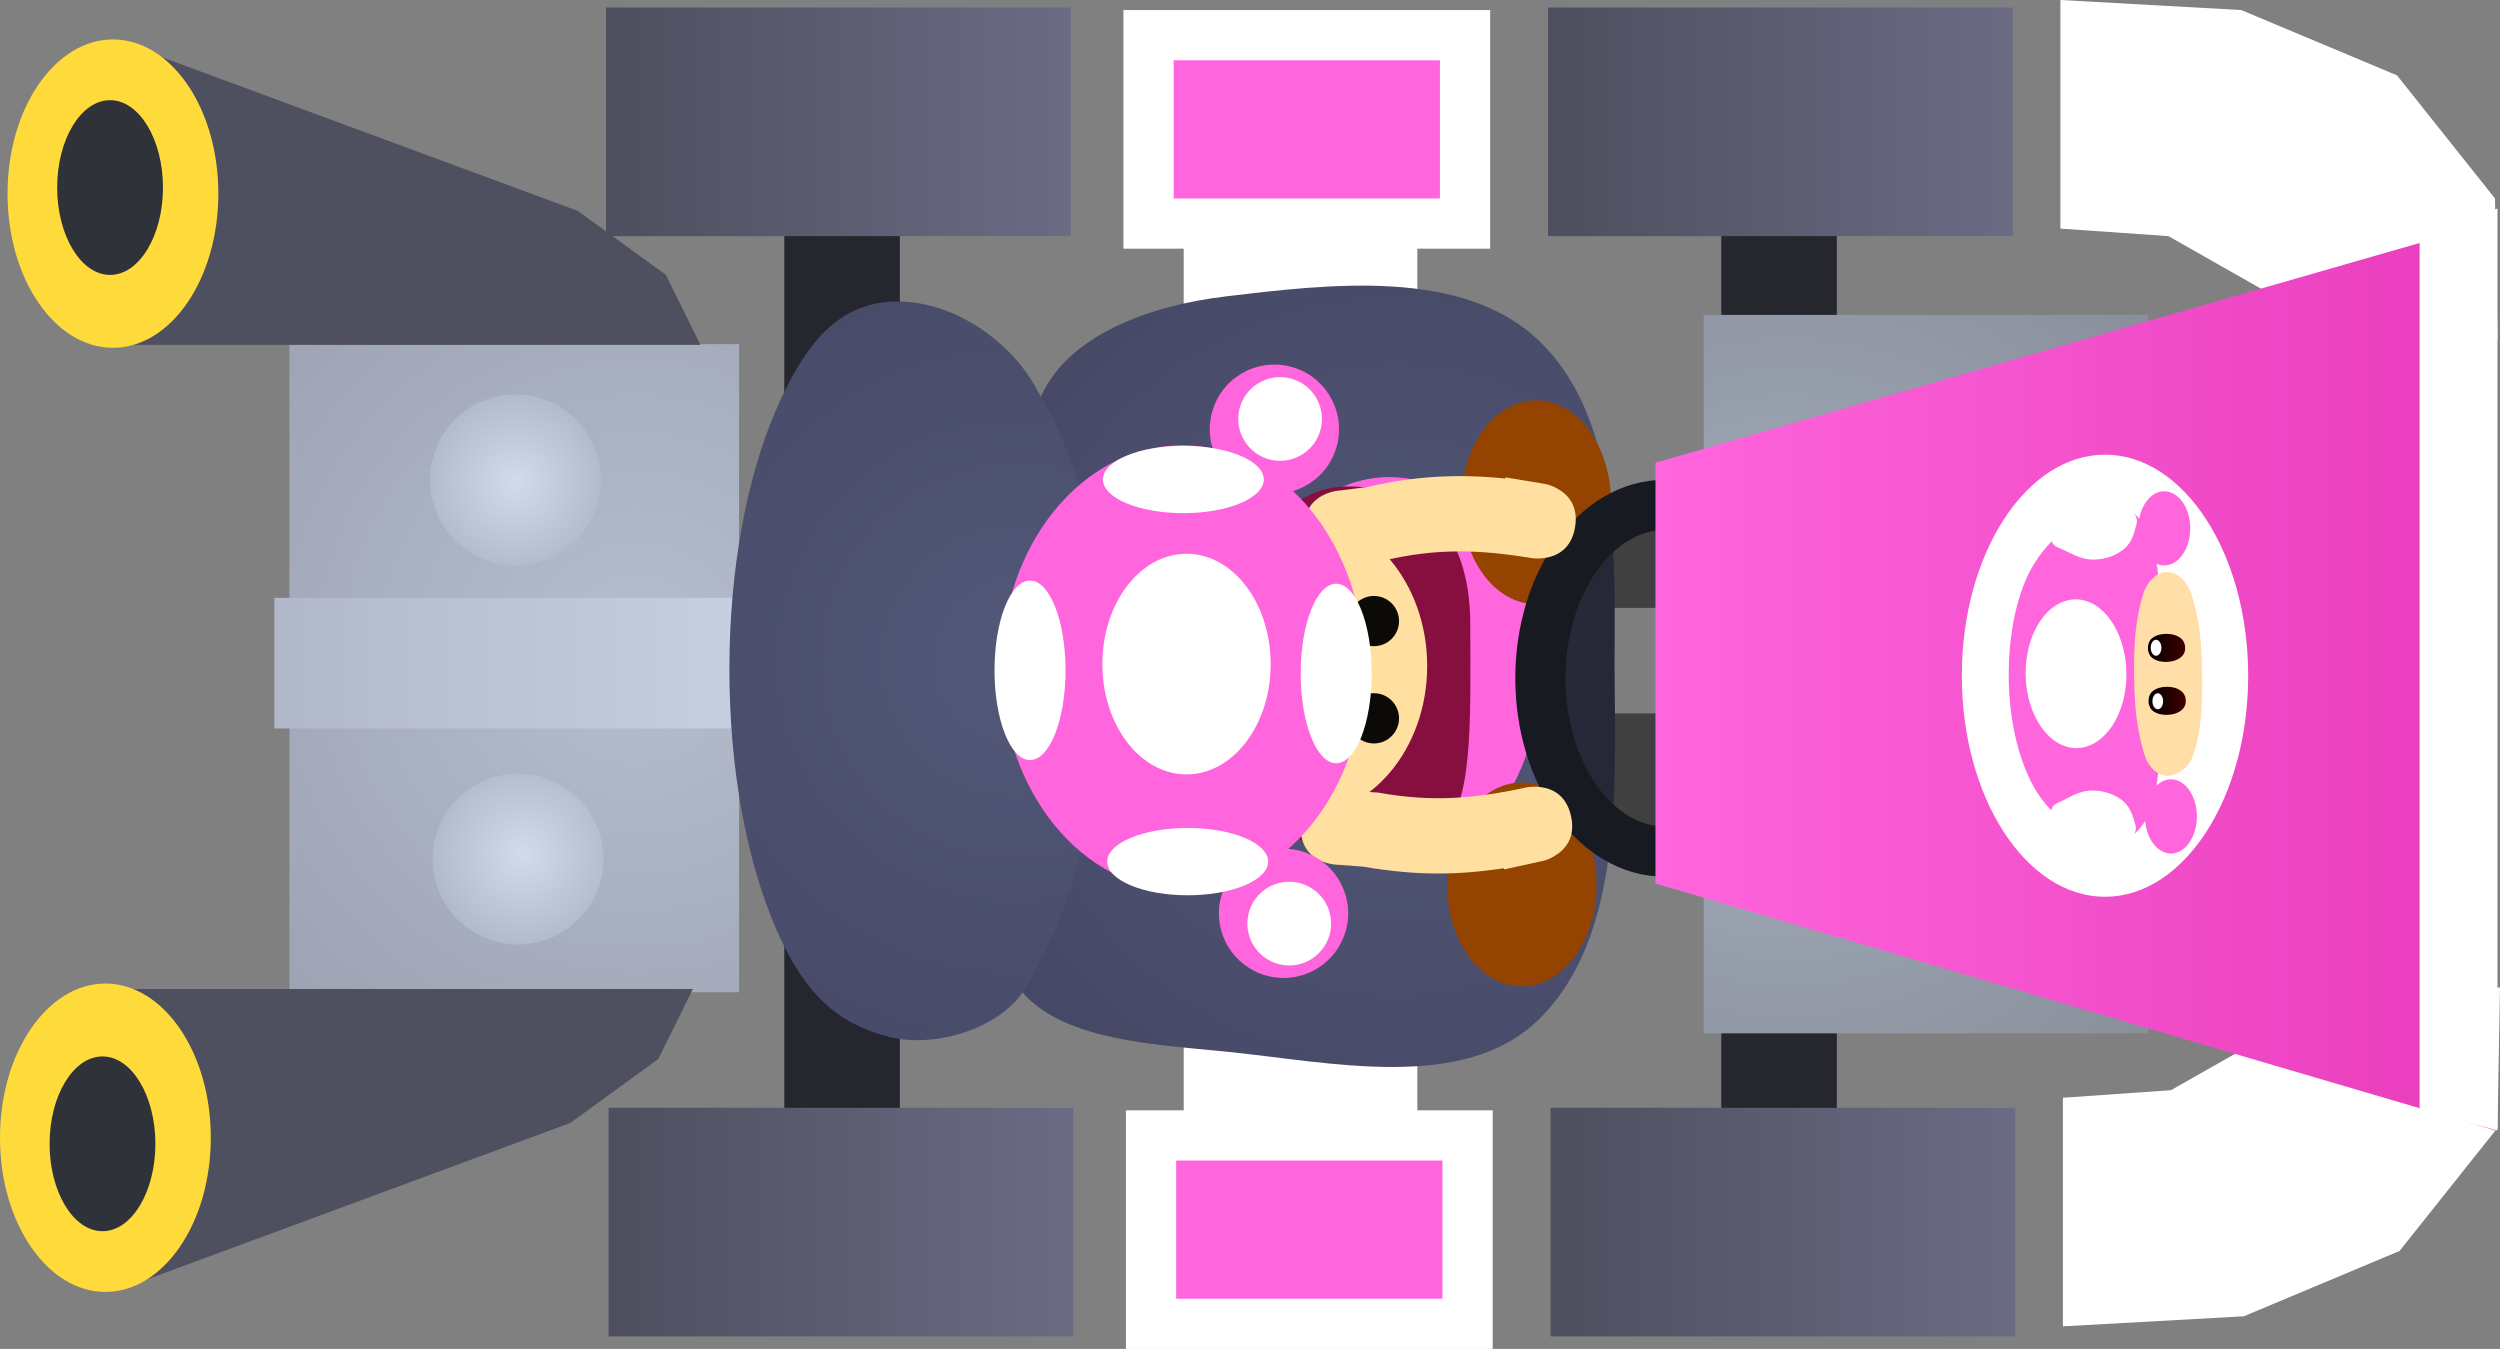 <svg version="1.1" xmlns="http://www.w3.org/2000/svg" xmlns:xlink="http://www.w3.org/1999/xlink" width="49.761" height="26.85" viewBox="0,0,49.761,26.85"><rect x="0" y="0" width="49.761" height="26.85" fill="#808080" stroke="none"/><defs><radialGradient cx="223.25" cy="179.799" r="11.126" gradientUnits="userSpaceOnUse" id="color-1"><stop offset="0" stop-color="#b6becf"/><stop offset="1" stop-color="#999fae"/></radialGradient><linearGradient x1="216.05" y1="178.7" x2="225.55" y2="178.7" gradientUnits="userSpaceOnUse" id="color-2"><stop offset="0" stop-color="#b1b8c9"/><stop offset="1" stop-color="#c6d0e1"/></linearGradient><radialGradient cx="238.362" cy="180.34" r="11.754" gradientUnits="userSpaceOnUse" id="color-3"><stop offset="0" stop-color="#535879"/><stop offset="1" stop-color="#434561"/></radialGradient><radialGradient cx="230.838" cy="179.952" r="11.614" gradientUnits="userSpaceOnUse" id="color-4"><stop offset="0" stop-color="#535879"/><stop offset="1" stop-color="#434561"/></radialGradient><radialGradient cx="246.199" cy="180.281" r="12.159" gradientUnits="userSpaceOnUse" id="color-5"><stop offset="0" stop-color="#a9b1c0"/><stop offset="1" stop-color="#828893"/></radialGradient><linearGradient x1="0" y1="0" x2="0" y2="0" gradientUnits="userSpaceOnUse" id="color-6"><stop offset="0" stop-color="#000000" stop-opacity="0"/><stop offset="1" stop-color="#000000"/></linearGradient><linearGradient x1="243.54" y1="180.252" x2="260.264" y2="180.252" gradientUnits="userSpaceOnUse" id="color-7"><stop offset="0" stop-color="#ff66de"/><stop offset="1" stop-color="#e83bbb"/></linearGradient><linearGradient x1="222.703" y1="188.85" x2="231.953" y2="188.85" gradientUnits="userSpaceOnUse" id="color-8"><stop offset="0" stop-color="#4d4e5e"/><stop offset="1" stop-color="#6b6c84"/></linearGradient><linearGradient x1="241.453" y1="188.85" x2="250.703" y2="188.85" gradientUnits="userSpaceOnUse" id="color-9"><stop offset="0" stop-color="#4d4e5e"/><stop offset="1" stop-color="#6b6c84"/></linearGradient><linearGradient x1="222.653" y1="166.95" x2="231.903" y2="166.95" gradientUnits="userSpaceOnUse" id="color-10"><stop offset="0" stop-color="#4d4e5e"/><stop offset="1" stop-color="#6b6c84"/></linearGradient><linearGradient x1="241.403" y1="166.95" x2="250.653" y2="166.95" gradientUnits="userSpaceOnUse" id="color-11"><stop offset="0" stop-color="#4d4e5e"/><stop offset="1" stop-color="#6b6c84"/></linearGradient><radialGradient cx="221" cy="183.8" r="2.34" gradientUnits="userSpaceOnUse" id="color-12"><stop offset="0" stop-color="#d1dbed"/><stop offset="1" stop-color="#a9b1c0"/></radialGradient><radialGradient cx="220.85" cy="176.4" r="2.275" gradientUnits="userSpaceOnUse" id="color-13"><stop offset="0" stop-color="#d1dbed"/><stop offset="1" stop-color="#a9b1c0"/></radialGradient><linearGradient x1="253.355" y1="180.755" x2="254.094" y2="180.745" gradientUnits="userSpaceOnUse" id="color-14"><stop offset="0" stop-color="#000000"/><stop offset="1" stop-color="#3f0000"/></linearGradient><linearGradient x1="253.343" y1="179.7" x2="254.081" y2="179.691" gradientUnits="userSpaceOnUse" id="color-15"><stop offset="0" stop-color="#000000"/><stop offset="1" stop-color="#3f0000"/></linearGradient></defs><g transform="translate(-210.589,-166.8)"><g data-paper-data="{&quot;isPaintingLayer&quot;:true}" fill-rule="nonzero" stroke-linejoin="miter" stroke-miterlimit="10" stroke-dasharray="" stroke-dashoffset="0" style="mix-blend-mode: normal"><path d="M223.55,178.9h25v2.1h-25z" fill="#ffffff" stroke="none" stroke-width="0.884" stroke-linecap="butt"/><path d="M234.15,171h4.65v18.6h-4.65z" fill="#ffffff" stroke="none" stroke-width="1" stroke-linecap="butt"/><path d="M244.85,170.75h2.3v18.75h-2.3z" fill="#25262e" stroke="none" stroke-width="1" stroke-linecap="butt"/><path d="M226.2,170.75h2.3v18.75h-2.3z" fill="#25262e" stroke="none" stroke-width="1" stroke-linecap="butt"/><path d="M251.6,166.8l3.6,0.2l3.1,1.3l1.95,2.45l0.05,2.8l-4.7,-1l-1.85,-1.05l-2.15,-0.15z" fill="#ffffff" stroke="none" stroke-width="1" stroke-linecap="round"/><path d="M251.65,188.65l2.15,-0.15l1.85,-1.05l4.7,-1l-0.05,2.8l-1.95,2.45l-3.1,1.3l-3.6,0.2z" data-paper-data="{&quot;origPos&quot;:null}" fill="#ffffff" stroke="none" stroke-width="1" stroke-linecap="round"/><path d="M216.35,173.65h8.95v12.9h-8.95z" fill="url(#color-1)" stroke="none" stroke-width="1" stroke-linecap="butt"/><path d="M216.05,178.7h9.5v2.6h-9.5z" fill="url(#color-2)" stroke="none" stroke-width="1" stroke-linecap="butt"/><g data-paper-data="{&quot;origPos&quot;:null}" stroke="none" stroke-width="1.59" stroke-linecap="round"><path d="M234.973,172.701c2.083,-0.248 4.723,-0.571 6.242,0.875c1.616,1.546 1.52,4.256 1.511,6.441c0.009,2.43 0.186,5.41 -1.511,7.077c-1.493,1.461 -4.163,0.843 -6.242,0.636c-1.589,-0.159 -3.758,-0.242 -4.333,-1.67c-0.817,-1.84 0.975,-3.896 1.113,-5.884c0.126,-1.803 -1.234,-3.745 -0.477,-5.407c0.522,-1.306 2.23,-1.892 3.697,-2.067z" data-paper-data="{&quot;origPos&quot;:null}" fill="url(#color-3)"/><path d="M228.288,172.808c1.18,-0.089 2.414,0.748 2.942,1.749c1.019,1.722 1.42,3.828 1.352,5.805c-0.073,2.107 -0.525,4.327 -1.59,6.123c-0.52,0.817 -1.827,1.177 -2.704,0.954c-1.002,-0.256 -1.673,-0.819 -2.249,-2.144c-0.576,-1.325 -0.932,-3.154 -0.932,-5.172c0,-2.018 0.356,-3.847 0.932,-5.172c0.576,-1.325 1.217,-2.066 2.249,-2.144z" fill="url(#color-4)"/></g><path d="M241.24,180.202c0,2.157 -1.342,3.906 -2.997,3.906c-1.655,0 -2.997,-1.749 -2.997,-3.906c0,-2.157 1.342,-3.906 2.997,-3.906c1.655,0 2.997,1.749 2.997,3.906z" data-paper-data="{&quot;origPos&quot;:null}" fill="#ff66de" stroke="none" stroke-width="NaN" stroke-linecap="butt"/><path d="M239.854,179.237c0,1.88 0.078,3.703 -0.647,4.171c-0.242,0.156 -1.522,0.37 -1.81,0.37c-1.357,0 -2.457,-1.633 -2.457,-3.648c0,-2.015 1.1,-3.648 2.457,-3.648c1.357,0 2.457,0.74 2.457,2.755z" data-paper-data="{&quot;origPos&quot;:null}" fill="#860f40" stroke="none" stroke-width="0" stroke-linecap="butt"/><path d="M242.655,176.798c0,1.121 -0.667,2.029 -1.489,2.029c-0.822,0 -1.489,-0.908 -1.489,-2.029c0,-1.121 0.667,-2.029 1.489,-2.029c0.822,0 1.489,0.908 1.489,2.029z" data-paper-data="{&quot;origPos&quot;:null}" fill="#944300" stroke="none" stroke-width="0" stroke-linecap="butt"/><path d="M242.368,184.404c0,1.121 -0.667,2.029 -1.489,2.029c-0.822,0 -1.489,-0.908 -1.489,-2.029c0,-1.121 0.667,-2.029 1.489,-2.029c0.822,0 1.489,0.908 1.489,2.029z" data-paper-data="{&quot;origPos&quot;:null}" fill="#944300" stroke="none" stroke-width="0" stroke-linecap="butt"/><path d="M244.5,173.068h8.85v14.3h-8.85z" fill="url(#color-5)" stroke="none" stroke-width="1.147" stroke-linecap="butt"/><path d="M243.725,176.85c0.683,0 1.302,0.387 1.75,1.011c0.448,0.625 0.725,1.487 0.725,2.439c0,0.952 -0.277,1.814 -0.725,2.439c-0.448,0.624 -1.067,1.011 -1.75,1.011c-0.683,0 -1.302,-0.387 -1.75,-1.011c-0.448,-0.625 -0.725,-1.487 -0.725,-2.439c0,-0.952 0.277,-1.814 0.725,-2.439c0.448,-0.624 1.067,-1.011 1.75,-1.011z" data-paper-data="{&quot;origPos&quot;:null}" fill="url(#color-6)" stroke="#181a22" stroke-width="1" stroke-linecap="butt"/><path d="M243.54,176.01l16.724,-4.809v18.102l-16.724,-4.917z" data-paper-data="{&quot;origPos&quot;:null}" fill="url(#color-7)" stroke="none" stroke-width="0.54" stroke-linecap="butt"/><path d="M252.488,175.85c0.786,0 1.499,0.493 2.015,1.29c0.516,0.796 0.835,1.896 0.835,3.11c0,1.214 -0.319,2.314 -0.835,3.11c-0.516,0.797 -1.229,1.29 -2.015,1.29c-0.786,0 -1.499,-0.493 -2.015,-1.29c-0.516,-0.796 -0.835,-1.896 -0.835,-3.11c0,-1.214 0.319,-2.314 0.835,-3.11c0.516,-0.797 1.229,-1.29 2.015,-1.29z" data-paper-data="{&quot;origPos&quot;:null}" fill="#ffffff" stroke="none" stroke-width="1" stroke-linecap="butt"/><g><path d="M222.703,188.85h9.25v4.55h-9.25z" fill="url(#color-8)" stroke="none" stroke-width="1.062" stroke-linecap="butt"/><path d="M241.453,188.85h9.25v4.55h-9.25z" fill="url(#color-9)" stroke="none" stroke-width="1.062" stroke-linecap="butt"/><path d="M233.5,189.4h6.3v3.75h-6.3z" fill="#ff66de" stroke="#ffffff" stroke-width="1" stroke-linecap="round"/></g><g data-paper-data="{&quot;origPos&quot;:null}"><path d="M222.653,166.95h9.25v4.55h-9.25z" fill="url(#color-10)" stroke="none" stroke-width="1.062" stroke-linecap="butt"/><path d="M241.403,166.95h9.25v4.55h-9.25z" data-paper-data="{&quot;origPos&quot;:null}" fill="url(#color-11)" stroke="none" stroke-width="1.062" stroke-linecap="butt"/><path d="M233.45,167.5h6.3v3.75h-6.3z" data-paper-data="{&quot;origPos&quot;:null}" fill="#ff66de" stroke="#ffffff" stroke-width="1" stroke-linecap="round"/></g><g stroke="none"><path d="M213.069,167.664l9.018,3.333l1.754,1.273l0.689,1.394h-11.461z" fill="#4e4f5f" stroke-width="1.232" stroke-linecap="round"/><path d="M211.353,172.823c-0.381,-0.555 -0.614,-1.322 -0.614,-2.169c0,-0.847 0.234,-1.614 0.614,-2.169c0.381,-0.556 0.905,-0.9 1.484,-0.9c0.578,0 1.103,0.343 1.484,0.9c0.381,0.555 0.614,1.322 0.614,2.169c0,0.847 -0.234,1.614 -0.614,2.169c-0.381,0.556 -0.905,0.9 -1.484,0.9c-0.579,0 -1.103,-0.343 -1.484,-0.9z" fill="#ffda3b" stroke-width="2.387" stroke-linecap="butt"/><path d="M212.036,171.762c-0.19,-0.314 -0.309,-0.749 -0.309,-1.229c0,-0.48 0.118,-0.915 0.309,-1.229c0.19,-0.315 0.453,-0.51 0.744,-0.51c0.291,0 0.553,0.195 0.744,0.51c0.19,0.314 0.309,0.749 0.309,1.229c0,0.48 -0.118,0.915 -0.309,1.229c-0.19,0.315 -0.453,0.51 -0.744,0.51c-0.291,0 -0.553,-0.195 -0.744,-0.51z" fill="#30323a" stroke-width="1.197" stroke-linecap="butt"/></g><g stroke="none"><path d="M212.919,186.486h11.461l-0.689,1.394l-1.754,1.273l-9.018,3.333z" fill="#4e4f5f" stroke-width="1.232" stroke-linecap="round"/><path d="M212.687,186.377c0.578,0 1.103,0.343 1.484,0.9c0.381,0.555 0.614,1.322 0.614,2.169c0,0.847 -0.234,1.614 -0.614,2.169c-0.381,0.556 -0.905,0.9 -1.484,0.9c-0.579,0 -1.103,-0.343 -1.484,-0.9c-0.381,-0.555 -0.614,-1.322 -0.614,-2.169c0,-0.847 0.234,-1.614 0.614,-2.169c0.381,-0.556 0.905,-0.9 1.484,-0.9z" fill="#ffda3b" stroke-width="2.387" stroke-linecap="butt"/><path d="M212.629,187.828c0.291,0 0.553,0.195 0.744,0.51c0.19,0.314 0.309,0.749 0.309,1.229c0,0.48 -0.118,0.915 -0.309,1.229c-0.19,0.315 -0.453,0.51 -0.744,0.51c-0.291,0 -0.553,-0.195 -0.744,-0.51c-0.19,-0.314 -0.309,-0.749 -0.309,-1.229c0,-0.48 0.118,-0.915 0.309,-1.229c0.19,-0.315 0.453,-0.51 0.744,-0.51z" fill="#30323a" stroke-width="1.197" stroke-linecap="butt"/></g><path d="M220.9,182.2c0.469,0 0.894,0.19 1.202,0.498c0.308,0.308 0.498,0.733 0.498,1.202c0,0.469 -0.19,0.894 -0.498,1.202c-0.308,0.308 -0.733,0.498 -1.202,0.498c-0.469,0 -0.894,-0.19 -1.202,-0.498c-0.308,-0.308 -0.498,-0.733 -0.498,-1.202c0,-0.469 0.19,-0.894 0.498,-1.202c0.308,-0.308 0.733,-0.498 1.202,-0.498z" fill="url(#color-12)" stroke="none" stroke-width="1" stroke-linecap="butt"/><path d="M220.85,174.65c0.469,0 0.894,0.19 1.202,0.498c0.308,0.308 0.498,0.733 0.498,1.202c0,0.469 -0.19,0.894 -0.498,1.202c-0.308,0.308 -0.733,0.498 -1.202,0.498c-0.469,0 -0.894,-0.19 -1.202,-0.498c-0.308,-0.308 -0.498,-0.733 -0.498,-1.202c0,-0.469 0.19,-0.894 0.498,-1.202c0.308,-0.308 0.733,-0.498 1.202,-0.498z" fill="url(#color-13)" stroke="none" stroke-width="1" stroke-linecap="butt"/><path d="M258.75,171.6l1.55,-0.65v18.35l-1.55,-0.4z" data-paper-data="{&quot;origPos&quot;:null}" fill="#ffffff" stroke="none" stroke-width="1" stroke-linecap="round"/><path d="M236.475,183.276c-0.011,-0.75 0.739,-0.761 0.739,-0.761l0.82,0.063c1.045,0.189 1.895,0.123 2.933,-0.104c0,0 0.12,-0.026 0.273,-0.009c0.226,0.025 0.524,0.145 0.62,0.581c0.096,0.436 -0.126,0.67 -0.32,0.787c-0.075,0.049 -0.16,0.086 -0.252,0.106l-0.76,0.166l-0.005,-0.023c-0.919,0.141 -1.782,0.148 -2.756,-0.029l-0.53,-0.039c0,0 -0.75,0.011 -0.761,-0.739z" data-paper-data="{&quot;origPos&quot;:null,&quot;origRot&quot;:0}" fill="#ffe0a0" stroke="none" stroke-width="0.5" stroke-linecap="butt"/><path d="M237.274,176.561l0.527,-0.066c0.963,-0.226 1.826,-0.264 2.751,-0.17l0.004,-0.023l0.767,0.127c0.094,0.016 0.18,0.048 0.257,0.093c0.2,0.107 0.433,0.329 0.36,0.77c-0.073,0.441 -0.365,0.575 -0.589,0.612c-0.152,0.025 -0.273,0.005 -0.273,0.005c-1.048,-0.174 -1.9,-0.197 -2.934,0.046l-0.815,0.105c0,0 -0.75,0.027 -0.777,-0.722c-0.027,-0.75 0.722,-0.777 0.722,-0.777z" data-paper-data="{&quot;origPos&quot;:null,&quot;index&quot;:null,&quot;origRot&quot;:0}" fill="#ffe0a0" stroke="none" stroke-width="0.5" stroke-linecap="butt"/><path d="M237.899,180.205c0,1.604 -0.723,2.904 -1.614,2.904c-0.891,0 -1.614,-1.3 -1.614,-2.904c0,-1.604 0.723,-2.904 1.614,-2.904c0.891,0 1.614,1.3 1.614,2.904z" data-paper-data="{&quot;origPos&quot;:null}" fill="#ffe0a0" stroke="none" stroke-width="0" stroke-linecap="butt"/><path d="M238.996,180.056c0,1.645 -1.117,2.978 -2.494,2.978c-1.378,0 -2.494,-1.333 -2.494,-2.978c0,-1.645 1.117,-2.978 2.494,-2.978c1.378,0 2.494,1.333 2.494,2.978z" data-paper-data="{&quot;origPos&quot;:null}" fill="#ffe0a0" stroke="none" stroke-width="0" stroke-linecap="butt"/><path d="M237.436,181.098c0,-0.276 0.224,-0.5 0.5,-0.5c0.276,0 0.5,0.224 0.5,0.5c0,0.276 -0.224,0.5 -0.5,0.5c-0.276,0 -0.5,-0.224 -0.5,-0.5z" data-paper-data="{&quot;origPos&quot;:null}" fill="#0c0a07" stroke="none" stroke-width="0.5" stroke-linecap="butt"/><path d="M237.436,179.162c0,-0.276 0.224,-0.5 0.5,-0.5c0.276,0 0.5,0.224 0.5,0.5c0,0.276 -0.224,0.5 -0.5,0.5c-0.276,0 -0.5,-0.224 -0.5,-0.5z" data-paper-data="{&quot;origPos&quot;:null}" fill="#0c0a07" stroke="none" stroke-width="0.5" stroke-linecap="butt"/><g stroke="none"><path d="M250.572,180.298c-0.01,-0.891 0.173,-1.752 0.513,-2.289c0.452,-0.716 1.107,-1.045 1.714,-1.098c0.286,-0.024 0.586,0.44 0.68,0.889c0.168,0.798 0.064,1.68 0.062,2.538c-0.002,0.796 0.095,1.652 -0.081,2.385c-0.106,0.443 -0.418,0.815 -0.697,0.795c-0.569,-0.04 -1.207,-0.285 -1.626,-0.944c-0.345,-0.542 -0.556,-1.385 -0.566,-2.276z" data-paper-data="{&quot;origPos&quot;:null}" fill="#ff66de" stroke-width="0.932" stroke-linecap="round"/><path d="M250.908,180.223c-0.005,-0.408 0.103,-0.78 0.282,-1.05c0.179,-0.27 0.428,-0.439 0.704,-0.443c0.277,-0.004 0.53,0.159 0.714,0.425c0.185,0.266 0.301,0.634 0.306,1.042c0.005,0.408 -0.103,0.78 -0.282,1.05c-0.179,0.27 -0.428,0.439 -0.704,0.443c-0.277,0.004 -0.53,-0.159 -0.714,-0.425c-0.185,-0.266 -0.301,-0.634 -0.306,-1.042z" data-paper-data="{&quot;origPos&quot;:null}" fill="#ffffff" stroke-width="1" stroke-linecap="butt"/><path d="M251.432,177.578c-0.015,-0.075 0.082,-0.149 0.136,-0.188c0.207,-0.147 0.426,-0.277 0.642,-0.367c0.177,-0.074 0.361,-0.124 0.544,-0.131c0.103,-0.003 0.21,0.027 0.295,0.108c0.049,0.038 0.089,0.141 0.07,0.216c-0.05,0.195 -0.093,0.376 -0.248,0.507c-0.155,0.131 -0.371,0.213 -0.61,0.216c-0.239,0.003 -0.415,-0.11 -0.615,-0.201c-0.075,-0.034 -0.19,-0.061 -0.214,-0.16z" data-paper-data="{&quot;origPos&quot;:null}" fill="#ffffff" stroke-width="1" stroke-linecap="round"/><path d="M251.612,182.751c0.199,-0.096 0.371,-0.213 0.61,-0.216c0.239,-0.003 0.457,0.074 0.615,0.201c0.158,0.127 0.206,0.307 0.26,0.5c0.021,0.075 -0.017,0.178 -0.065,0.218c-0.083,0.083 -0.19,0.116 -0.293,0.115c-0.184,-0.002 -0.369,-0.048 -0.547,-0.117c-0.219,-0.085 -0.442,-0.205 -0.651,-0.351c-0.052,-0.036 -0.134,-0.11 -0.12,-0.184c0.021,-0.101 0.12,-0.132 0.189,-0.165z" data-paper-data="{&quot;origPos&quot;:null}" fill="#ffffff" stroke-width="1" stroke-linecap="round"/><path d="M253.067,180.242c-0.007,-0.629 0.027,-1.121 0.18,-1.614c0.079,-0.257 0.283,-0.448 0.469,-0.442c0.188,-0.011 0.399,0.171 0.487,0.429c0.166,0.487 0.21,0.98 0.217,1.609c0.007,0.629 -0.013,1.131 -0.18,1.614c-0.09,0.261 -0.325,0.401 -0.521,0.404c-0.169,0.002 -0.361,-0.161 -0.436,-0.392c-0.16,-0.492 -0.21,-0.98 -0.217,-1.609z" data-paper-data="{&quot;origPos&quot;:null}" fill="#ffdea8" stroke-width="1" stroke-linecap="butt"/><g data-paper-data="{&quot;origPos&quot;:null}" stroke-width="2.796"><path d="M253.355,180.762c-0.003,-0.085 0.031,-0.167 0.083,-0.206c0.081,-0.061 0.169,-0.084 0.278,-0.086c0.109,-0.001 0.202,0.023 0.28,0.078c0.062,0.044 0.102,0.121 0.098,0.204c0.006,0.077 -0.033,0.147 -0.093,0.191c-0.077,0.057 -0.169,0.084 -0.278,0.086c-0.109,0.001 -0.198,-0.018 -0.28,-0.078c-0.054,-0.04 -0.089,-0.117 -0.088,-0.189z" data-paper-data="{&quot;origPos&quot;:null}" fill="url(#color-14)" stroke-linecap="round"/><path d="M253.343,179.708c-0.003,-0.085 0.031,-0.167 0.083,-0.206c0.081,-0.061 0.169,-0.084 0.278,-0.086c0.109,-0.001 0.202,0.023 0.28,0.078c0.062,0.044 0.102,0.121 0.098,0.204c0.006,0.077 -0.033,0.147 -0.093,0.191c-0.077,0.057 -0.169,0.084 -0.278,0.086c-0.109,0.001 -0.198,-0.018 -0.28,-0.078c-0.054,-0.04 -0.089,-0.117 -0.088,-0.189z" data-paper-data="{&quot;origPos&quot;:null}" fill="url(#color-15)" stroke-linecap="round"/><path d="M253.398,179.695c-0.001,-0.044 0.011,-0.084 0.03,-0.113c0.019,-0.029 0.045,-0.047 0.074,-0.048c0.029,-0 0.056,0.017 0.076,0.046c0.02,0.028 0.032,0.068 0.032,0.112c0.001,0.044 -0.011,0.084 -0.03,0.113c-0.019,0.029 -0.045,0.047 -0.074,0.048c-0.029,0 -0.056,-0.017 -0.076,-0.046c-0.02,-0.028 -0.032,-0.068 -0.032,-0.112z" data-paper-data="{&quot;origPos&quot;:null}" fill="#ffffff" stroke-linecap="butt"/><path d="M253.432,180.76c-0.001,-0.044 0.011,-0.084 0.03,-0.113c0.019,-0.029 0.045,-0.047 0.074,-0.048c0.029,-0 0.056,0.017 0.076,0.046c0.02,0.028 0.032,0.068 0.032,0.112c0.001,0.044 -0.011,0.084 -0.03,0.113c-0.019,0.029 -0.045,0.047 -0.074,0.048c-0.029,0 -0.056,-0.017 -0.076,-0.046c-0.02,-0.028 -0.032,-0.068 -0.032,-0.112z" data-paper-data="{&quot;origPos&quot;:null}" fill="#ffffff" stroke-linecap="butt"/></g></g><g data-paper-data="{&quot;index&quot;:null}" stroke="none" stroke-width="0" stroke-linecap="butt"><path d="M236.245,174.09c0.692,0.16 1.123,0.851 0.963,1.543c-0.16,0.692 -0.851,1.123 -1.543,0.963c-0.692,-0.16 -1.123,-0.851 -0.963,-1.543c0.16,-0.692 0.851,-1.123 1.543,-0.963z" fill="#ff66de"/><path d="M236.256,174.328c0.448,0.104 0.727,0.551 0.624,0.999c-0.104,0.448 -0.551,0.727 -0.999,0.624c-0.448,-0.104 -0.727,-0.551 -0.624,-0.999c0.104,-0.448 0.551,-0.727 0.999,-0.624z" fill="#ffffff"/></g><g stroke="none" stroke-width="0" stroke-linecap="butt"><path d="M234.884,185.269c-0.16,-0.692 0.271,-1.382 0.963,-1.543c0.692,-0.16 1.382,0.271 1.543,0.963c0.16,0.692 -0.271,1.382 -0.963,1.543c-0.692,0.16 -1.382,-0.271 -1.543,-0.963z" fill="#ff66de"/><path d="M235.439,185.371c-0.104,-0.448 0.175,-0.895 0.624,-0.999c0.448,-0.104 0.895,0.175 0.999,0.624c0.104,0.448 -0.175,0.895 -0.624,0.999c-0.448,0.104 -0.895,-0.175 -0.999,-0.624z" fill="#ffffff"/></g><g data-paper-data="{&quot;origPos&quot;:null}" stroke="none" stroke-width="0" stroke-linecap="butt"><path d="M237.743,180.093c0,2.447 -1.617,4.43 -3.611,4.43c-1.994,0 -3.611,-1.983 -3.611,-4.43c0,-2.447 1.617,-4.43 3.611,-4.43c1.994,0 3.611,1.983 3.611,4.43z" data-paper-data="{&quot;origPos&quot;:null}" fill="#ff66de"/><path d="M235.881,180.018c0,1.213 -0.75,2.196 -1.675,2.196c-0.925,0 -1.675,-0.983 -1.675,-2.196c0,-1.213 0.75,-2.196 1.675,-2.196c0.925,0 1.675,0.983 1.675,2.196z" data-paper-data="{&quot;origPos&quot;:null}" fill="#ffffff"/><path d="M237.892,180.205c0,0.987 -0.317,1.787 -0.707,1.787c-0.391,0 -0.707,-0.8 -0.707,-1.787c0,-0.987 0.317,-1.787 0.707,-1.787c0.391,0 0.707,0.8 0.707,1.787z" data-paper-data="{&quot;origPos&quot;:null}" fill="#ffffff"/><path d="M231.798,180.142c0,0.987 -0.317,1.787 -0.707,1.787c-0.391,0 -0.707,-0.8 -0.707,-1.787c0,-0.987 0.317,-1.787 0.707,-1.787c0.391,0 0.707,0.8 0.707,1.787z" data-paper-data="{&quot;origPos&quot;:null}" fill="#ffffff"/><path d="M235.744,176.344c0,0.37 -0.717,0.67 -1.601,0.67c-0.884,0 -1.601,-0.3 -1.601,-0.67c0,-0.37 0.717,-0.67 1.601,-0.67c0.884,0 1.601,0.3 1.601,0.67z" data-paper-data="{&quot;origPos&quot;:null}" fill="#ffffff"/><path d="M235.83,183.95c0,0.37 -0.717,0.67 -1.601,0.67c-0.884,0 -1.601,-0.3 -1.601,-0.67c0,-0.37 0.717,-0.67 1.601,-0.67c0.884,0 1.601,0.3 1.601,0.67z" data-paper-data="{&quot;origPos&quot;:null}" fill="#ffffff"/></g><path d="M253.164,177.483c-0.064,-0.397 0.109,-0.794 0.387,-0.886c0.278,-0.092 0.556,0.156 0.62,0.553c0.064,0.397 -0.109,0.794 -0.387,0.886c-0.278,0.092 -0.556,-0.156 -0.62,-0.553z" fill="#ff66de" stroke="none" stroke-width="0" stroke-linecap="butt"/><path d="M253.297,183.217c-0.064,-0.397 0.109,-0.794 0.387,-0.886c0.278,-0.092 0.556,0.156 0.62,0.553c0.064,0.397 -0.109,0.794 -0.387,0.886c-0.278,0.092 -0.556,-0.156 -0.62,-0.553z" fill="#ff66de" stroke="none" stroke-width="0" stroke-linecap="butt"/></g></g></svg>